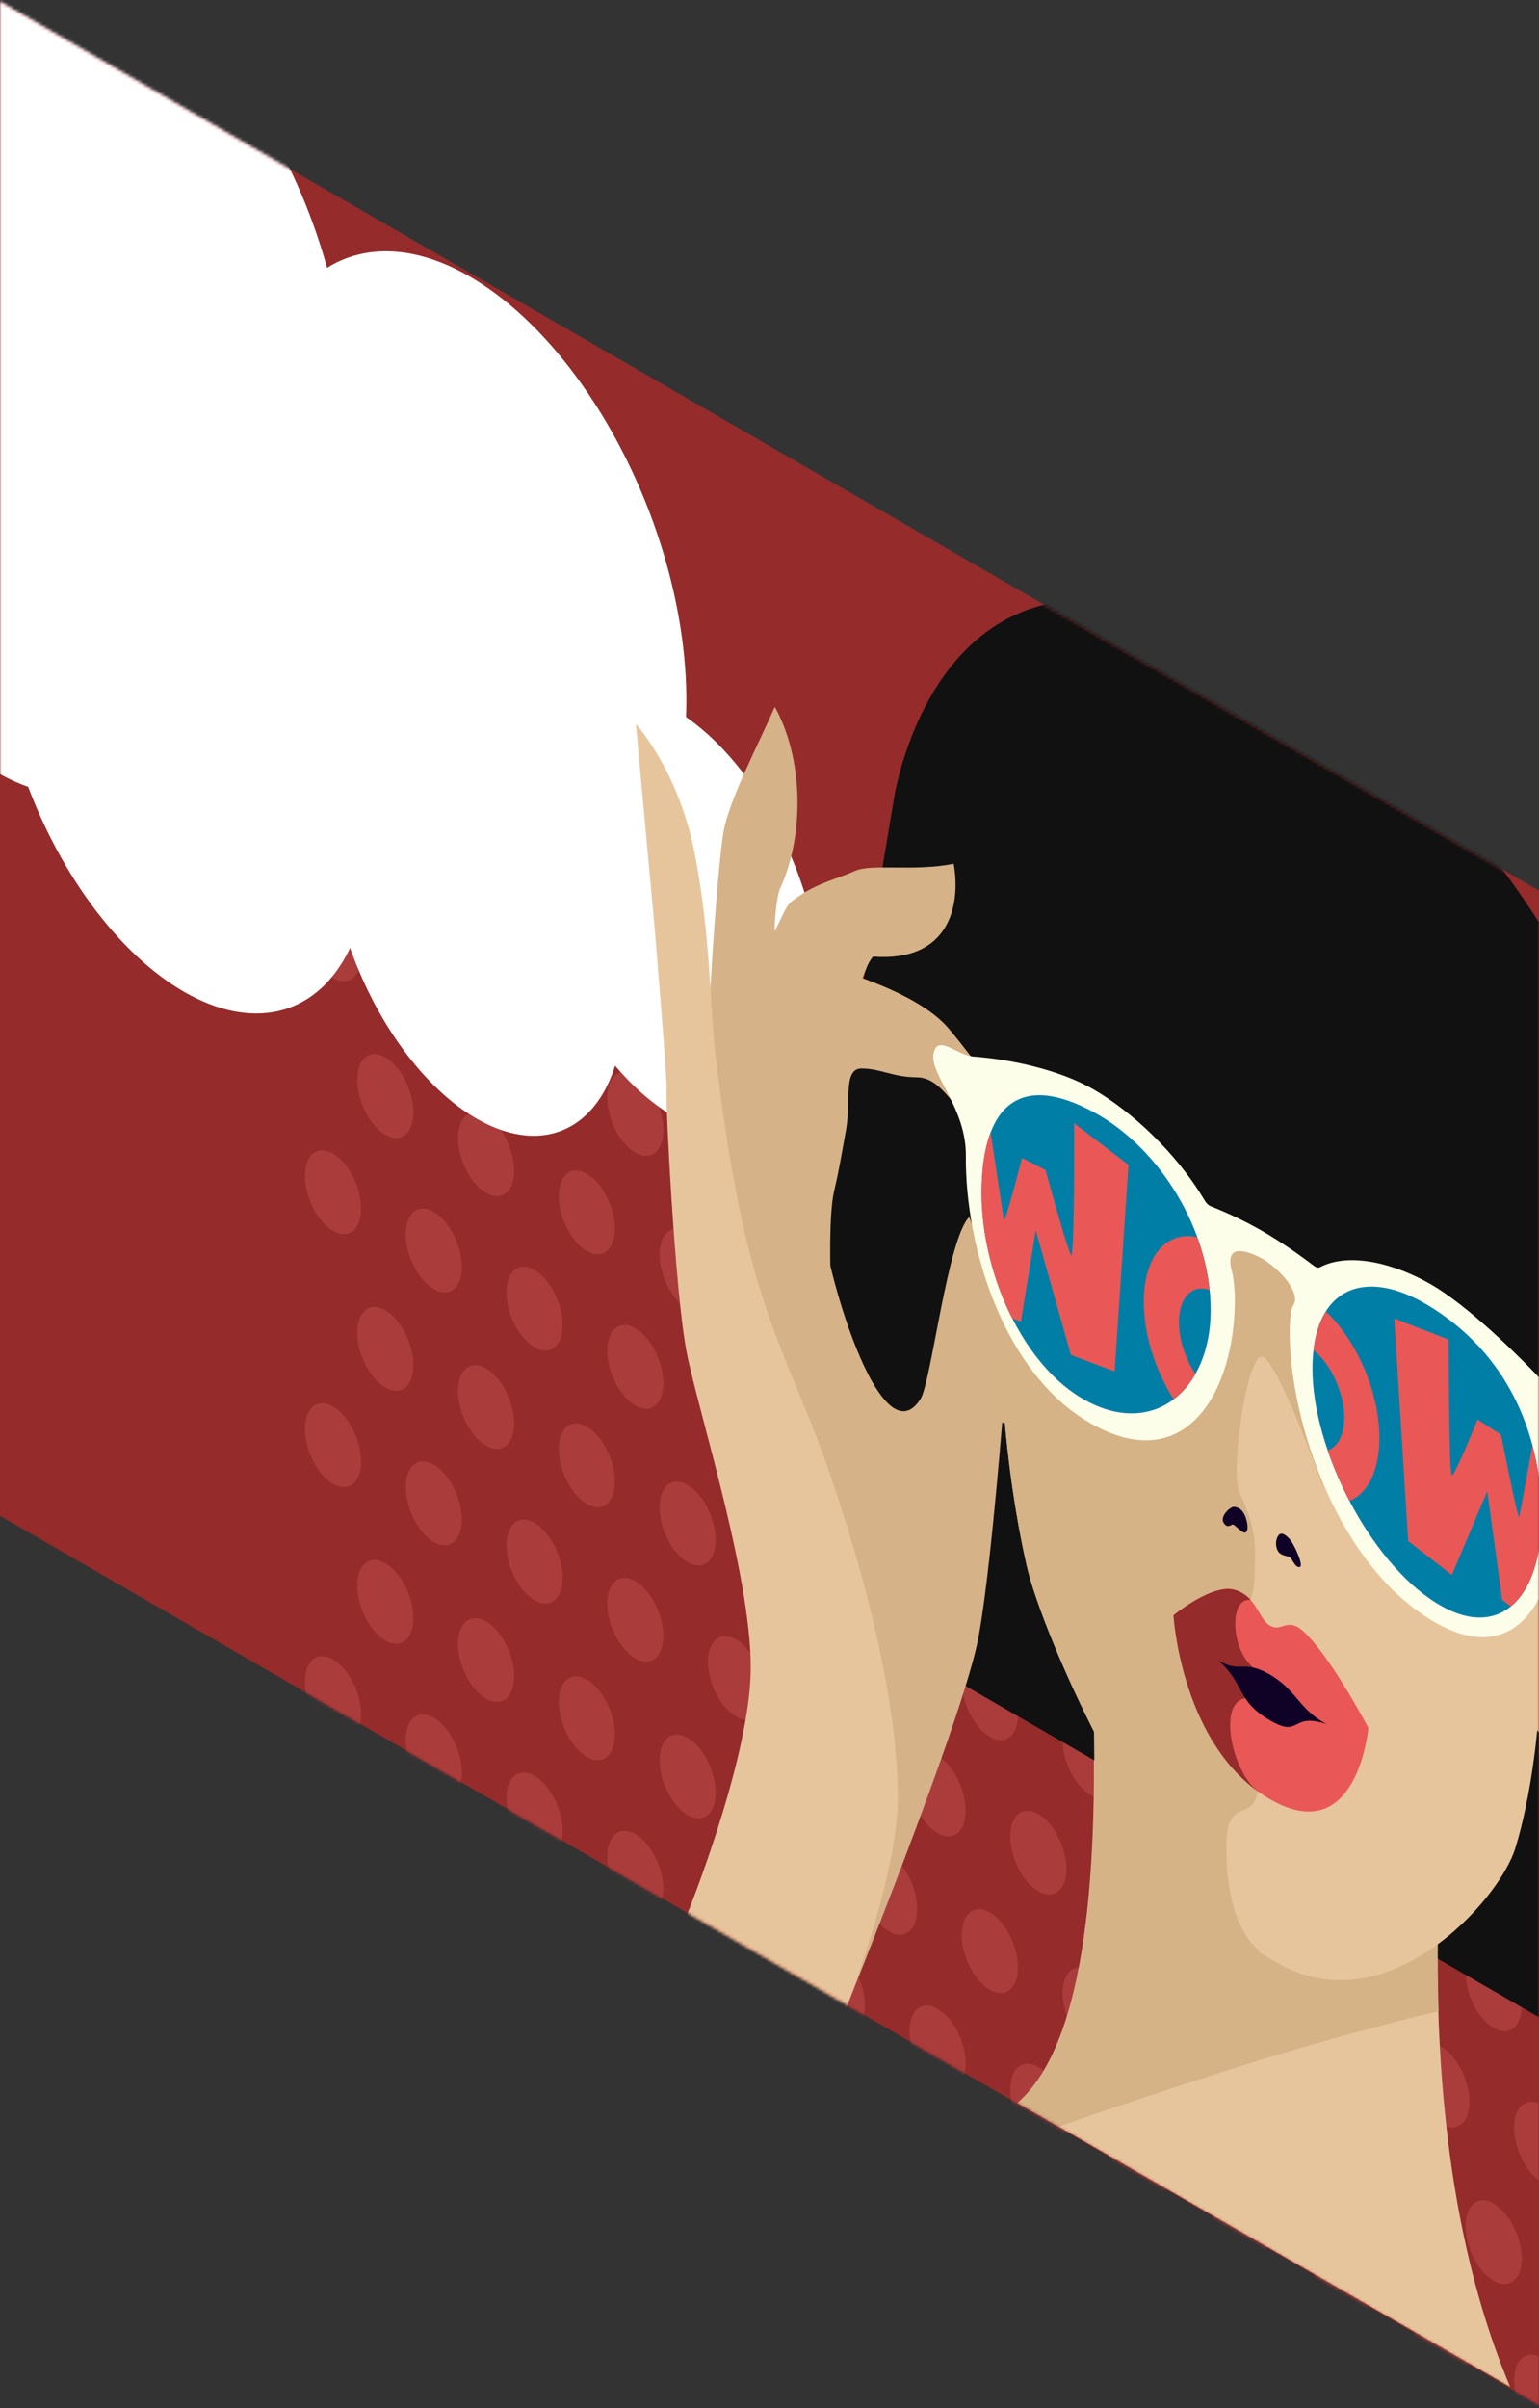 <svg width="479" height="749" viewBox="0 0 479 749" fill="none" xmlns="http://www.w3.org/2000/svg">
<rect x="0" y="0" width="479" height="749" fill="#333333" stroke="none"/>
<rect width="553.102" height="471.029" transform="matrix(0.866 0.5 -2.20305e-08 1 0 0.432)" fill="#952B2B"/>
<mask id="mask0" mask-type="alpha" maskUnits="userSpaceOnUse" x="0" y="0" width="479" height="749">
<rect width="553.102" height="471.029" transform="matrix(0.866 0.5 -2.20305e-08 1 0 0.432)" fill="#952B2B"/>
</mask>
<g mask="url(#mask0)">
<ellipse rx="10.084" ry="12.018" transform="matrix(0.866 0.5 -2.20305e-08 1 479.981 509.441)" fill="#AB3C3C"/>
<ellipse rx="10.084" ry="12.018" transform="matrix(0.866 0.5 -2.20305e-08 1 479.981 588.103)" fill="#AB3C3C"/>
<ellipse rx="10.084" ry="12.018" transform="matrix(0.866 0.5 -2.20305e-08 1 479.981 666.764)" fill="#AB3C3C"/>
<ellipse rx="10.084" ry="12.018" transform="matrix(0.866 0.5 -2.20305e-08 1 479.981 745.425)" fill="#AB3C3C"/>
<ellipse rx="10.084" ry="12.018" transform="matrix(0.866 0.5 -2.20305e-08 1 464.896 461.401)" fill="#AB3C3C"/>
<ellipse rx="10.084" ry="12.018" transform="matrix(0.866 0.5 -2.20305e-08 1 464.896 540.063)" fill="#AB3C3C"/>
<ellipse rx="10.084" ry="12.018" transform="matrix(0.866 0.5 -2.20305e-08 1 464.896 618.724)" fill="#AB3C3C"/>
<ellipse rx="10.084" ry="12.018" transform="matrix(0.866 0.5 -2.20305e-08 1 464.896 697.385)" fill="#AB3C3C"/>
<ellipse rx="10.084" ry="12.018" transform="matrix(0.866 0.5 -2.20305e-08 1 448.621 491.335)" fill="#AB3C3C"/>
<ellipse rx="10.084" ry="12.018" transform="matrix(0.866 0.5 -2.20305e-08 1 448.621 569.997)" fill="#AB3C3C"/>
<ellipse rx="10.084" ry="12.018" transform="matrix(0.866 0.5 -2.20305e-08 1 448.621 648.658)" fill="#AB3C3C"/>
<ellipse rx="10.084" ry="12.018" transform="matrix(0.866 0.5 -2.20305e-08 1 448.621 727.319)" fill="#AB3C3C"/>
<ellipse rx="10.084" ry="12.018" transform="matrix(0.866 0.5 -2.20305e-08 1 433.536 443.295)" fill="#AB3C3C"/>
<ellipse rx="10.084" ry="12.018" transform="matrix(0.866 0.5 -2.20305e-08 1 433.536 521.957)" fill="#AB3C3C"/>
<ellipse rx="10.084" ry="12.018" transform="matrix(0.866 0.5 -2.20305e-08 1 433.536 600.618)" fill="#AB3C3C"/>
<ellipse rx="10.084" ry="12.018" transform="matrix(0.866 0.5 -2.20305e-08 1 433.536 679.279)" fill="#AB3C3C"/>
<ellipse rx="10.084" ry="12.018" transform="matrix(0.866 0.5 -2.20305e-08 1 417.26 473.229)" fill="#AB3C3C"/>
<ellipse rx="10.084" ry="12.018" transform="matrix(0.866 0.5 -2.20305e-08 1 417.26 551.89)" fill="#AB3C3C"/>
<ellipse rx="10.084" ry="12.018" transform="matrix(0.866 0.5 -2.20305e-08 1 417.26 630.552)" fill="#AB3C3C"/>
<ellipse rx="10.084" ry="12.018" transform="matrix(0.866 0.5 -2.20305e-08 1 417.26 709.212)" fill="#AB3C3C"/>
<ellipse rx="10.084" ry="12.018" transform="matrix(0.866 0.5 -2.20305e-08 1 402.175 425.189)" fill="#AB3C3C"/>
<ellipse rx="10.084" ry="12.018" transform="matrix(0.866 0.5 -2.20305e-08 1 402.175 503.85)" fill="#AB3C3C"/>
<ellipse rx="10.084" ry="12.018" transform="matrix(0.866 0.5 -2.20305e-08 1 402.175 582.512)" fill="#AB3C3C"/>
<ellipse rx="10.084" ry="12.018" transform="matrix(0.866 0.5 -2.20305e-08 1 402.175 661.173)" fill="#AB3C3C"/>
<ellipse rx="10.084" ry="12.018" transform="matrix(0.866 0.5 -2.20305e-08 1 385.899 455.123)" fill="#AB3C3C"/>
<ellipse rx="10.084" ry="12.018" transform="matrix(0.866 0.5 -2.20305e-08 1 385.899 533.784)" fill="#AB3C3C"/>
<ellipse rx="10.084" ry="12.018" transform="matrix(0.866 0.5 -2.20305e-08 1 385.899 612.446)" fill="#AB3C3C"/>
<ellipse rx="10.084" ry="12.018" transform="matrix(0.866 0.5 -2.20305e-08 1 385.899 691.107)" fill="#AB3C3C"/>
<ellipse rx="10.084" ry="12.018" transform="matrix(0.866 0.5 -2.20305e-08 1 370.814 407.083)" fill="#AB3C3C"/>
<ellipse rx="10.084" ry="12.018" transform="matrix(0.866 0.5 -2.20305e-08 1 370.814 485.744)" fill="#AB3C3C"/>
<ellipse rx="10.084" ry="12.018" transform="matrix(0.866 0.5 -2.20305e-08 1 370.814 564.405)" fill="#AB3C3C"/>
<ellipse rx="10.084" ry="12.018" transform="matrix(0.866 0.5 -2.20305e-08 1 370.814 643.067)" fill="#AB3C3C"/>
<ellipse rx="10.084" ry="12.018" transform="matrix(0.866 0.5 -2.20305e-08 1 354.539 437.017)" fill="#AB3C3C"/>
<ellipse rx="10.084" ry="12.018" transform="matrix(0.866 0.5 -2.20305e-08 1 354.539 515.678)" fill="#AB3C3C"/>
<ellipse rx="10.084" ry="12.018" transform="matrix(0.866 0.5 -2.20305e-08 1 354.539 594.34)" fill="#AB3C3C"/>
<ellipse rx="10.084" ry="12.018" transform="matrix(0.866 0.5 -2.20305e-08 1 354.539 673)" fill="#AB3C3C"/>
<ellipse rx="10.084" ry="12.018" transform="matrix(0.866 0.5 -2.20305e-08 1 339.454 388.977)" fill="#AB3C3C"/>
<ellipse rx="10.084" ry="12.018" transform="matrix(0.866 0.5 -2.20305e-08 1 339.454 467.639)" fill="#AB3C3C"/>
<ellipse rx="10.084" ry="12.018" transform="matrix(0.866 0.5 -2.20305e-08 1 339.454 546.3)" fill="#AB3C3C"/>
<ellipse rx="10.084" ry="12.018" transform="matrix(0.866 0.5 -2.20305e-08 1 339.454 624.961)" fill="#AB3C3C"/>
<ellipse rx="10.084" ry="12.018" transform="matrix(0.866 0.5 -2.20305e-08 1 323.178 418.911)" fill="#AB3C3C"/>
<ellipse rx="10.084" ry="12.018" transform="matrix(0.866 0.5 -2.20305e-08 1 323.178 497.572)" fill="#AB3C3C"/>
<ellipse rx="10.084" ry="12.018" transform="matrix(0.866 0.5 -2.20305e-08 1 323.178 576.233)" fill="#AB3C3C"/>
<ellipse rx="10.084" ry="12.018" transform="matrix(0.866 0.5 -2.20305e-08 1 323.178 654.894)" fill="#AB3C3C"/>
<ellipse rx="10.084" ry="12.018" transform="matrix(0.866 0.5 -2.20305e-08 1 308.093 370.871)" fill="#AB3C3C"/>
<ellipse rx="10.084" ry="12.018" transform="matrix(0.866 0.5 -2.20305e-08 1 308.093 449.533)" fill="#AB3C3C"/>
<ellipse rx="10.084" ry="12.018" transform="matrix(0.866 0.5 -2.20305e-08 1 308.093 528.193)" fill="#AB3C3C"/>
<ellipse rx="10.084" ry="12.018" transform="matrix(0.866 0.5 -2.20305e-08 1 308.093 606.855)" fill="#AB3C3C"/>
<ellipse rx="10.084" ry="12.018" transform="matrix(0.866 0.5 -2.20305e-08 1 291.817 400.805)" fill="#AB3C3C"/>
<ellipse rx="10.084" ry="12.018" transform="matrix(0.866 0.5 -2.20305e-08 1 291.817 479.466)" fill="#AB3C3C"/>
<ellipse rx="10.084" ry="12.018" transform="matrix(0.866 0.5 -2.20305e-08 1 291.817 558.127)" fill="#AB3C3C"/>
<ellipse rx="10.084" ry="12.018" transform="matrix(0.866 0.5 -2.20305e-08 1 291.817 636.788)" fill="#AB3C3C"/>
<ellipse rx="10.084" ry="12.018" transform="matrix(0.866 0.5 -2.20305e-08 1 276.733 352.765)" fill="#AB3C3C"/>
<ellipse rx="10.084" ry="12.018" transform="matrix(0.866 0.5 -2.20305e-08 1 276.733 431.427)" fill="#AB3C3C"/>
<ellipse rx="10.084" ry="12.018" transform="matrix(0.866 0.5 -2.20305e-08 1 276.733 510.087)" fill="#AB3C3C"/>
<ellipse rx="10.084" ry="12.018" transform="matrix(0.866 0.5 -2.20305e-08 1 276.733 588.749)" fill="#AB3C3C"/>
<ellipse rx="10.084" ry="12.018" transform="matrix(0.866 0.5 -2.20305e-08 1 260.457 382.698)" fill="#AB3C3C"/>
<ellipse rx="10.084" ry="12.018" transform="matrix(0.866 0.5 -2.20305e-08 1 260.457 461.36)" fill="#AB3C3C"/>
<ellipse rx="10.084" ry="12.018" transform="matrix(0.866 0.5 -2.20305e-08 1 260.457 540.021)" fill="#AB3C3C"/>
<ellipse rx="10.084" ry="12.018" transform="matrix(0.866 0.5 -2.20305e-08 1 260.457 618.682)" fill="#AB3C3C"/>
<ellipse rx="10.084" ry="12.018" transform="matrix(0.866 0.5 -2.20305e-08 1 245.372 334.659)" fill="#AB3C3C"/>
<ellipse rx="10.084" ry="12.018" transform="matrix(0.866 0.5 -2.20305e-08 1 245.372 413.32)" fill="#AB3C3C"/>
<ellipse rx="10.084" ry="12.018" transform="matrix(0.866 0.5 -2.20305e-08 1 245.372 491.981)" fill="#AB3C3C"/>
<ellipse rx="10.084" ry="12.018" transform="matrix(0.866 0.5 -2.20305e-08 1 245.372 570.642)" fill="#AB3C3C"/>
<ellipse rx="10.084" ry="12.018" transform="matrix(0.866 0.5 -2.20305e-08 1 229.096 364.592)" fill="#AB3C3C"/>
<ellipse rx="10.084" ry="12.018" transform="matrix(0.866 0.5 -2.20305e-08 1 229.096 443.254)" fill="#AB3C3C"/>
<ellipse rx="10.084" ry="12.018" transform="matrix(0.866 0.5 -2.20305e-08 1 229.096 521.915)" fill="#AB3C3C"/>
<ellipse rx="10.084" ry="12.018" transform="matrix(0.866 0.5 -2.20305e-08 1 229.096 600.576)" fill="#AB3C3C"/>
<ellipse rx="10.084" ry="12.018" transform="matrix(0.866 0.5 -2.20305e-08 1 214.011 316.553)" fill="#AB3C3C"/>
<ellipse rx="10.084" ry="12.018" transform="matrix(0.866 0.5 -2.20305e-08 1 214.011 395.214)" fill="#AB3C3C"/>
<ellipse rx="10.084" ry="12.018" transform="matrix(0.866 0.5 -2.20305e-08 1 214.011 473.875)" fill="#AB3C3C"/>
<ellipse rx="10.084" ry="12.018" transform="matrix(0.866 0.5 -2.20305e-08 1 214.011 552.536)" fill="#AB3C3C"/>
<ellipse rx="10.084" ry="12.018" transform="matrix(0.866 0.5 -2.20305e-08 1 197.736 346.486)" fill="#AB3C3C"/>
<ellipse rx="10.084" ry="12.018" transform="matrix(0.866 0.5 -2.20305e-08 1 197.736 425.148)" fill="#AB3C3C"/>
<ellipse rx="10.084" ry="12.018" transform="matrix(0.866 0.5 -2.20305e-08 1 197.736 503.809)" fill="#AB3C3C"/>
<ellipse rx="10.084" ry="12.018" transform="matrix(0.866 0.5 -2.20305e-08 1 197.736 582.47)" fill="#AB3C3C"/>
<ellipse rx="10.084" ry="12.018" transform="matrix(0.866 0.5 -2.20305e-08 1 182.651 298.447)" fill="#AB3C3C"/>
<ellipse rx="10.084" ry="12.018" transform="matrix(0.866 0.5 -2.20305e-08 1 182.651 377.108)" fill="#AB3C3C"/>
<ellipse rx="10.084" ry="12.018" transform="matrix(0.866 0.5 -2.20305e-08 1 182.651 455.769)" fill="#AB3C3C"/>
<ellipse rx="10.084" ry="12.018" transform="matrix(0.866 0.5 -2.20305e-08 1 182.651 534.431)" fill="#AB3C3C"/>
<ellipse rx="10.084" ry="12.018" transform="matrix(0.866 0.5 -2.20305e-08 1 166.375 328.38)" fill="#AB3C3C"/>
<ellipse rx="10.084" ry="12.018" transform="matrix(0.866 0.5 -2.20305e-08 1 166.375 407.042)" fill="#AB3C3C"/>
<ellipse rx="10.084" ry="12.018" transform="matrix(0.866 0.5 -2.20305e-08 1 166.375 485.703)" fill="#AB3C3C"/>
<ellipse rx="10.084" ry="12.018" transform="matrix(0.866 0.5 -2.20305e-08 1 166.375 564.364)" fill="#AB3C3C"/>
<ellipse rx="10.084" ry="12.018" transform="matrix(0.866 0.5 -2.20305e-08 1 151.29 280.341)" fill="#AB3C3C"/>
<ellipse rx="10.084" ry="12.018" transform="matrix(0.866 0.5 -2.20305e-08 1 151.29 359.002)" fill="#AB3C3C"/>
<ellipse rx="10.084" ry="12.018" transform="matrix(0.866 0.5 -2.20305e-08 1 151.29 437.663)" fill="#AB3C3C"/>
<ellipse rx="10.084" ry="12.018" transform="matrix(0.866 0.5 -2.20305e-08 1 151.29 516.324)" fill="#AB3C3C"/>
<ellipse rx="10.084" ry="12.018" transform="matrix(0.866 0.5 -2.20305e-08 1 135.014 310.274)" fill="#AB3C3C"/>
<ellipse rx="10.084" ry="12.018" transform="matrix(0.866 0.5 -2.20305e-08 1 135.014 388.936)" fill="#AB3C3C"/>
<ellipse rx="10.084" ry="12.018" transform="matrix(0.866 0.5 -2.20305e-08 1 135.014 467.597)" fill="#AB3C3C"/>
<ellipse rx="10.084" ry="12.018" transform="matrix(0.866 0.5 -2.20305e-08 1 135.014 546.258)" fill="#AB3C3C"/>
<ellipse rx="10.084" ry="12.018" transform="matrix(0.866 0.5 -2.20305e-08 1 119.93 262.235)" fill="#AB3C3C"/>
<ellipse rx="10.084" ry="12.018" transform="matrix(0.866 0.5 -2.20305e-08 1 119.93 340.896)" fill="#AB3C3C"/>
<ellipse rx="10.084" ry="12.018" transform="matrix(0.866 0.5 -2.20305e-08 1 119.93 419.557)" fill="#AB3C3C"/>
<ellipse rx="10.084" ry="12.018" transform="matrix(0.866 0.5 -2.20305e-08 1 119.93 498.218)" fill="#AB3C3C"/>
<ellipse rx="10.084" ry="12.018" transform="matrix(0.866 0.5 -2.20305e-08 1 103.654 292.169)" fill="#AB3C3C"/>
<ellipse rx="10.084" ry="12.018" transform="matrix(0.866 0.5 -2.20305e-08 1 103.654 370.83)" fill="#AB3C3C"/>
<ellipse rx="10.084" ry="12.018" transform="matrix(0.866 0.5 -2.20305e-08 1 103.654 449.491)" fill="#AB3C3C"/>
<ellipse rx="10.084" ry="12.018" transform="matrix(0.866 0.5 -2.20305e-08 1 103.654 528.153)" fill="#AB3C3C"/>
<ellipse rx="77.844" ry="92.766" transform="matrix(0.866 0.494 0.004 1.002 40.445 86.229)" fill="white"/>
<ellipse rx="67.164" ry="80.039" transform="matrix(0.866 0.494 0.004 1.002 -0.893 160.247)" fill="white"/>
<ellipse rx="67.164" ry="80.039" transform="matrix(0.866 0.494 0.004 1.002 57.204 228.428)" fill="white"/>
<ellipse rx="53.162" ry="63.353" transform="matrix(0.866 0.494 0.004 1.002 148.27 284.567)" fill="white"/>
<ellipse rx="53.162" ry="63.353" transform="matrix(0.866 0.494 0.004 1.002 209.789 283.989)" fill="white"/>
<ellipse rx="77.844" ry="92.766" transform="matrix(0.866 0.494 0.004 1.002 146.214 178.748)" fill="white"/>
<path d="M340.282 532.632C342.056 603.284 332.975 639.946 316.672 654.071L470.031 742.439C456.515 710.4 448.955 670.989 447.604 623.713C447.392 616.965 447.35 610.082 447.435 602.982L340.282 532.632Z" fill="#E7C59C"/>
<path d="M540.185 662.751L237.901 488.227L278.617 246.185C283.432 223.218 306.535 154.942 392.612 203.418C475.606 250.172 511.971 341.042 516.744 382.97C518.729 404.11 540.185 662.751 540.185 662.751Z" fill="#111111"/>
<path d="M447.73 625.588C447.73 625.007 447.688 624.401 447.688 623.762C447.519 617.038 447.434 610.132 447.519 603.032L340.366 532.681C342.14 603.333 333.059 639.995 316.756 654.121L329.427 661.436C342.858 656.811 361.822 650.382 383.616 643.436C413.772 633.88 436.58 628.159 447.73 625.588Z" fill="#D6B287"/>
<path d="M487.052 478.231C487.052 478.231 482.702 461.015 483.251 460.17C483.8 459.325 472.65 430.453 472.65 430.453L446.041 406.953L411.28 401.937L395.695 392.416L395.569 392.343L395.442 392.27L379.857 383.795L345.096 348.673L318.488 341.447C318.488 341.447 307.337 357.444 307.886 358.923C308.436 360.403 304.085 372.595 304.085 372.595L302.818 424.172C308.267 443.94 312.786 442.539 312.786 442.539C312.786 442.539 314.433 464.355 319.586 487.032C324.739 509.71 360.301 589.757 394.259 608.607C395.16 609.127 396.061 609.647 396.962 610.167C430.92 630.528 466.483 591.546 471.636 574.818C476.789 558.091 478.436 538.177 478.436 538.177C478.436 538.177 482.955 544.796 488.404 531.319C488.404 531.319 499.005 501.464 495.457 483.956C493.81 476.03 487.052 478.231 487.052 478.231Z" fill="#E7C59C"/>
<path d="M393.246 422.096C398.314 424.79 411.956 462.947 411.956 462.947C411.956 462.947 402.495 423.194 403.34 414.615C404.185 406.036 411.492 405.779 402.495 396.923C402.242 396.661 401.946 396.374 401.693 396.111L395.695 392.474L395.569 392.401L395.442 392.328L380.955 384.429C379.73 384.884 378.801 385.568 378.928 386.804C379.223 389.474 381.757 399.48 381.757 401.98C381.757 404.479 379.519 421.145 377.829 424.471C376.14 427.796 373.901 431.095 371.663 433.058C369.424 435.078 361.4 444.336 357.598 443.303C353.797 442.271 336.396 437.804 331.454 433.788C326.555 429.797 316.967 415.776 316.418 414.878C315.869 413.98 307.844 397.2 307.295 393.396C306.915 390.793 305.057 382.339 303.958 377.288L302.818 424.172C302.903 424.453 302.987 424.734 303.029 424.933C305.226 431.374 307.971 437.608 309.534 440.37C311.519 442.911 312.744 442.514 312.744 442.514C312.744 442.514 314.391 464.33 319.544 487.008C324.57 509.205 358.696 586.157 391.894 607.183C391.936 606.859 391.979 606.709 391.979 606.709C391.979 606.709 381.546 600.104 381.715 574.687C381.588 557.992 389.867 567.363 391.429 557.048C383.7 551.423 378.801 529.764 387.501 528.219L389.74 518.411C382.856 512.286 382.729 496.753 389.191 497.636C389.191 497.636 390.543 494.406 390.543 488.652C390.543 482.956 391.81 476.655 385.812 464.3C382.771 458.185 388.177 419.46 393.246 422.096Z" fill="#D6B287"/>
<path d="M365.243 502.408C365.243 502.408 377.28 492.503 384.207 494.468C391.134 496.433 391.64 503.467 395.231 505.598C398.736 507.68 400.552 503.265 404.945 506.789C413.265 513.511 425.894 537.425 425.894 537.425C425.894 537.425 422.515 575.576 395.062 559.494C367.65 543.377 365.243 502.408 365.243 502.408Z" fill="#EA5757"/>
<path fill-rule="evenodd" clip-rule="evenodd" d="M389.207 497.596C387.992 496.251 386.43 495.098 384.207 494.468C377.28 492.503 365.243 502.408 365.243 502.408C365.243 502.408 367.433 539.679 391.42 557.107C391.423 557.088 391.426 557.068 391.429 557.048C383.7 551.423 378.801 529.764 387.501 528.22L389.74 518.411C382.855 512.286 382.729 496.753 389.191 497.636C389.191 497.636 389.196 497.623 389.207 497.596Z" fill="#952B2B"/>
<path d="M379.223 516.465C386.15 520.522 386.783 516.123 394.851 520.606C403.593 525.537 404.185 531.632 412.885 536.249C401.651 532.494 404.945 540.73 395.315 535.113C384.629 528.885 387.544 523.826 379.223 516.465Z" fill="#0F0226"/>
<path d="M384.291 468.711C385.221 468.783 386.783 469.336 387.712 472.023C388.642 474.768 388.388 476.772 387.332 476.686C386.319 476.623 384.334 474.199 383.7 474.182C383.024 474.198 382.095 475.58 380.828 473.628C379.561 471.676 383.067 468.295 384.291 468.711Z" fill="#0F0226"/>
<path d="M258.47 395.545C258.47 395.545 257.921 377.676 259.61 370.456C261.3 363.237 261.849 359.485 263.369 351.122C264.848 342.676 262.314 332.205 268.269 332.33C274.266 332.422 278.025 335.057 285.417 335.082C293.864 335.135 297.75 347.201 305.394 351.614C313.039 356.028 317.854 349.741 317.854 349.741C317.854 349.741 304.17 330.507 295.384 320.03C286.599 309.553 265.777 303.459 263.919 302.619C262.06 301.778 234.522 319.937 232.664 326.304C230.805 332.728 233.593 354.389 235.114 360.439C236.634 366.49 235.494 387.743 236.972 392.955C238.45 398.168 244.279 405.95 245.208 407.242C246.137 408.534 258.47 395.545 258.47 395.545Z" fill="#D6B288"/>
<path d="M263.454 624.335C263.454 624.335 299.693 534.713 304.465 509.629C309.238 484.545 313.715 417.561 314.306 415.17C314.855 412.756 301.678 378.529 301.678 378.529C294.92 385.089 289.852 429.821 286.515 435.101C273.126 456.141 253.655 384.454 255.345 372.295C257.034 360.135 239.042 343.935 238.788 345.358C238.493 346.757 226.16 420.771 228.103 426.136C230.088 431.525 236.803 458.592 243.561 471.386C250.319 484.18 259.019 507.394 259.568 512.303C260.117 517.269 264.045 568.59 263.201 573.159C262.356 577.728 263.454 624.335 263.454 624.335Z" fill="#D6B288"/>
<path d="M495.288 446.08C494.148 438.273 488.023 438.05 482.913 432.542C471.72 420.443 456.346 405.813 445.407 399.497C434.257 393.059 420.066 389.341 410.858 394.138C410.351 394.427 409.675 394.269 409 393.763C403.636 389.678 398.356 386.106 393.246 383.098C393.119 383.025 393.034 382.976 392.908 382.903C392.781 382.83 392.697 382.781 392.57 382.708C387.417 379.791 382.18 377.29 376.816 375.181C376.14 374.907 375.464 374.285 374.957 373.411C365.75 357.924 351.559 345.313 340.408 338.876C329.469 332.56 314.095 329.438 302.903 328.613C297.834 328.244 291.668 321.371 290.527 327.862C289.429 334.26 300.791 344.598 300.622 359.611C300.368 387.886 312.406 426.917 338.972 442.43C369.044 460.025 384.334 432.701 384.334 404.281C384.334 401.782 384.123 399.277 383.742 396.849C383.489 395.249 382.306 392.533 383.362 390.352C384.418 388.172 388.642 389.158 392.865 391.48C396.962 393.962 400.764 397.842 402.242 401.02C404.143 405.023 402.242 405.96 402.031 407.117C401.608 409.198 401.397 411.517 401.397 414.132C401.397 442.553 416.687 487.531 446.759 504.661C473.325 519.824 485.363 494.692 485.109 466.125C485.025 450.965 496.386 453.747 495.288 446.08Z" fill="#FDFEE9"/>
<path d="M376.816 407.437C376.816 432.429 359.119 447.087 338.043 435.674C318.403 425.032 305.521 396.033 305.521 371.041C305.521 346.05 315.7 332.166 341.126 346.322C360.808 357.279 376.816 382.388 376.816 407.437Z" fill="#007EA6"/>
<path d="M408.493 425.726C408.493 450.718 426.19 485.81 447.266 498.734C466.905 510.771 479.787 496.645 479.787 471.654C479.787 446.662 469.609 421.025 444.182 405.822C424.5 394.052 408.493 400.677 408.493 425.726Z" fill="#007EA6"/>
<path d="M401.144 478.441C400.214 477.439 398.652 476.188 397.723 477.802C396.793 479.474 397.047 481.771 398.103 482.903C399.159 484.036 401.101 483.879 401.735 484.594C402.411 485.391 403.34 487.845 404.607 487.356C405.874 486.867 402.411 479.463 401.144 478.441Z" fill="#0F0226"/>
<path d="M333.397 390.449C332.383 389.399 325.414 363.929 325.414 363.929L318.108 360.175C318.108 360.175 312.786 380.874 312.448 379.284C312.237 378.29 309.998 363.397 308.309 352.193C306.408 357.198 305.479 363.636 305.479 371.017C305.479 384.036 308.942 398.067 315.024 410.064L317.727 411.101L322.373 382.689L333.313 421.436L346.913 426.556L351.221 362.322L334.284 349.347C334.411 349.42 334.411 391.499 333.397 390.449Z" fill="#EA5757"/>
<path d="M366.933 411.263C366.933 403.475 371.072 399.355 376.478 401.256C375.887 395.625 374.577 390.104 372.634 384.797C363.047 382.749 355.993 390.649 355.993 404.947C355.993 415.234 359.668 426.422 365.285 435.245C367.946 433.236 370.269 430.567 372.085 427.373C368.96 422.72 366.933 416.726 366.933 411.263Z" fill="#EA5757"/>
<path d="M451.869 458.848C452.883 458.968 459.852 441.546 459.852 441.546L467.159 446.229C467.159 446.229 472.481 473.073 472.818 471.873C473.03 471.123 475.268 458.816 476.958 449.562C478.858 456.762 479.787 464.273 479.787 471.654C479.787 484.673 476.324 494.704 470.242 499.678L467.539 497.594L462.893 463.818L451.869 489.884L438.269 479.301L433.961 410.092L450.898 416.673C450.898 416.673 450.898 458.752 451.869 458.848Z" fill="#EA5757"/>
<path d="M418.376 440.964C418.376 433.176 414.237 424.277 408.831 419.935C409.422 414.987 410.731 410.977 412.674 407.915C422.262 416.937 429.315 432.982 429.315 447.28C429.315 457.567 425.641 464.512 420.023 466.848C417.362 461.767 415.039 456.415 413.223 451.124C416.306 450.056 418.376 446.427 418.376 440.964Z" fill="#EA5757"/>
<path d="M240.097 493.68C240.097 493.68 248.714 442.627 249.896 433.08C251.079 423.534 252.81 359.265 253.359 356.037C253.528 355.204 253.275 326.696 258.301 314.428C270.592 306.762 267.762 302.222 271.732 297.54C295.722 299.302 299.059 281.293 296.82 268.667C284.361 271.121 271.268 268.56 266.115 270.874C260.962 273.188 255.218 274.463 249.516 278.146C243.814 281.828 245.377 281.626 240.435 290.978C235.494 300.33 231.017 314.368 229.876 320.742C228.736 327.116 218.135 341.57 218.05 355.993C217.966 370.474 217.67 383.38 217.417 390.325C217.163 397.269 218.43 418.459 219.444 423.81C220.5 429.243 227.764 464.183 229.031 468.227C230.299 472.272 237.099 498.864 237.099 498.864L240.097 501.758L240.097 493.68Z" fill="#D6B288"/>
<path d="M231.355 424.759C231.355 423.945 221.049 353.075 220.373 336.179C219.697 319.283 223.541 267.334 225.23 258.487C227.173 248.45 234.987 233.723 241.153 219.848C250.234 236.25 250.319 260.127 242.758 276.453C241.829 278.416 240.689 287.987 241.28 291.001C247.235 321.698 241.871 342.372 240.309 354.372C238.45 368.411 238.45 395.262 239.971 412.123C241.491 428.926 241.153 438.495 241.322 445.625C241.491 452.697 239.295 453.695 239.295 453.695L231.355 424.759Z" fill="#D6B288"/>
<path d="M263.454 624.334C263.454 624.334 279.757 582.718 279.461 558.195C279.166 533.672 272.45 499.63 258.386 458.672C244.321 417.714 231.861 407.499 222.569 326.869C220.88 312.061 221.176 290.611 216.15 265.101C211.123 239.59 197.904 225.158 197.904 225.158L203.648 287.524C203.648 287.524 207.871 337.504 207.449 339.004C207.027 340.504 209.983 401.9 213.784 420.949C217.586 439.999 234.86 493.446 233.593 521.658C232.326 549.928 213.784 595.657 213.784 595.657L263.454 624.334Z" fill="#E7C59C"/>
</g>
</svg>
